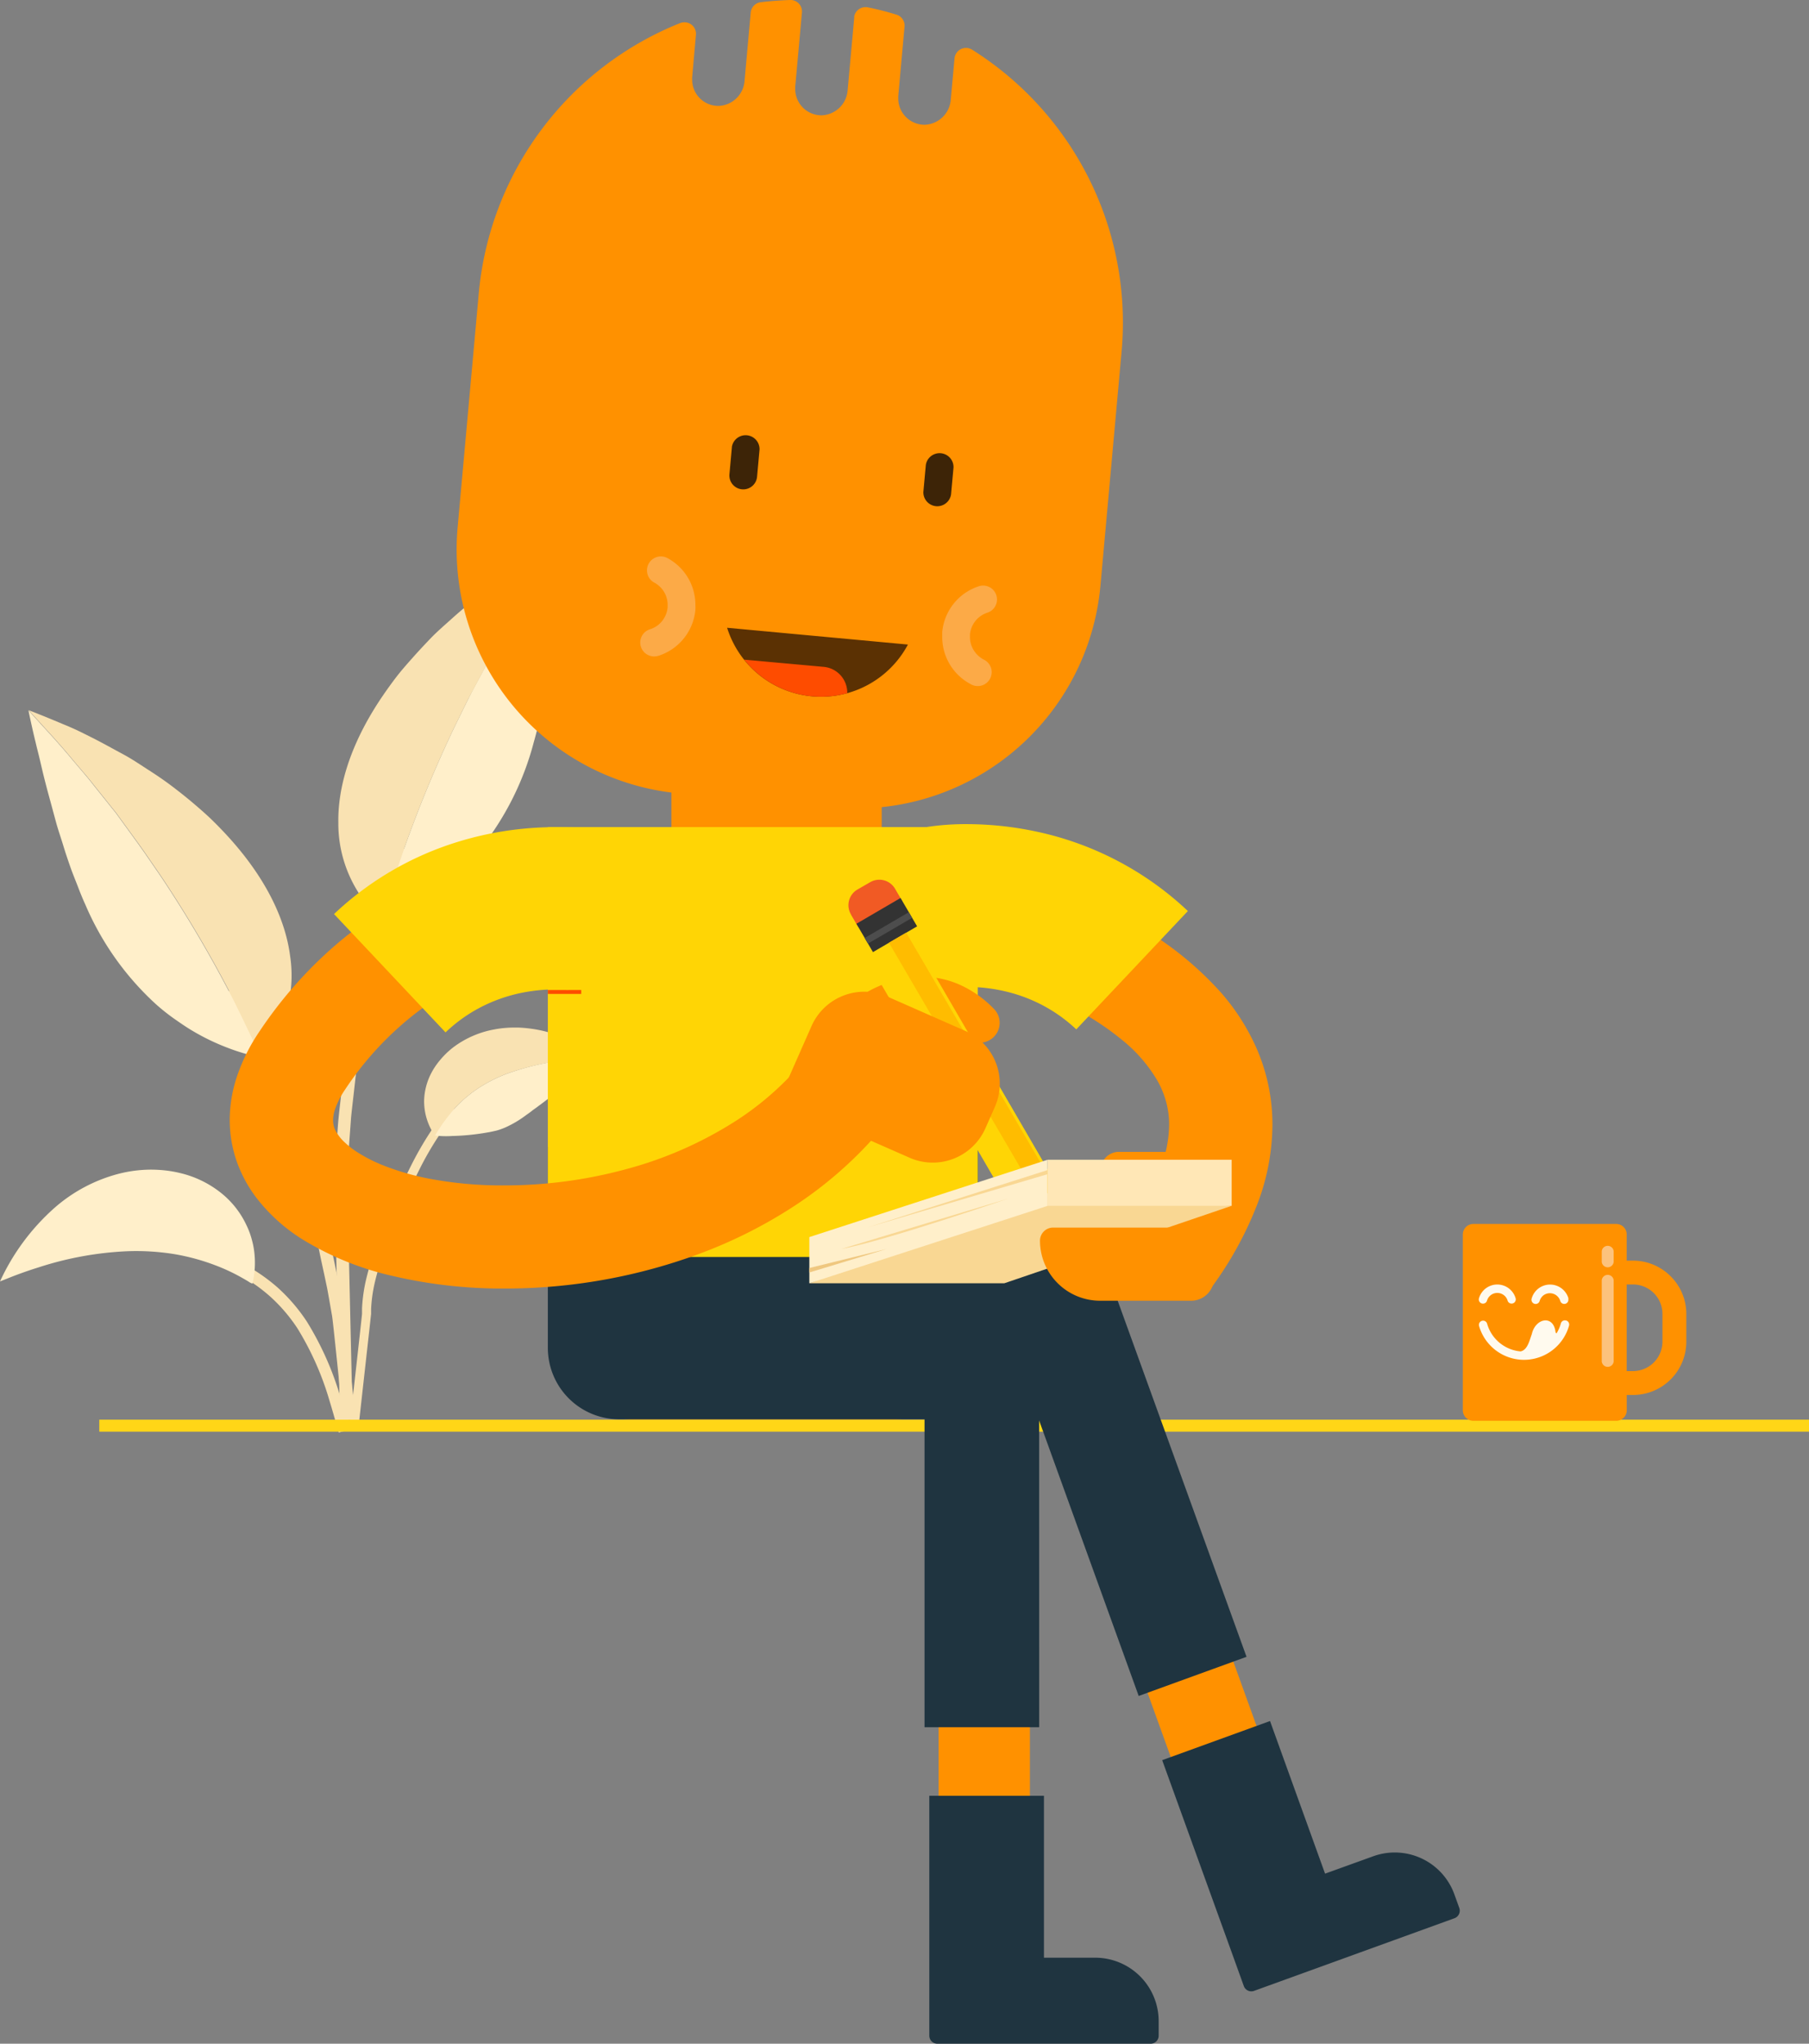 <?xml version="1.0" encoding="UTF-8" standalone="no"?>
<svg
   xmlns:dc="http://purl.org/dc/elements/1.1/"
   xmlns:cc="http://creativecommons.org/ns#"
   xmlns:rdf="http://www.w3.org/1999/02/22-rdf-syntax-ns#"
   xmlns:svg="http://www.w3.org/2000/svg"
   xmlns="http://www.w3.org/2000/svg"
   xmlns:sodipodi="http://sodipodi.sourceforge.net/DTD/sodipodi-0.dtd"
   xmlns:inkscape="http://www.inkscape.org/namespaces/inkscape"
   id="Layer_1"
   data-name="Layer 1"
   viewBox="0 0 323.434 365.43"
   version="1.1"
   sodipodi:docname="suggest-dish-desktop.svg"
   inkscape:version="1.0.1 (0767f8302a, 2020-10-17)"
   >
  <rect x="0" y="0" width="323.434" height="365.43" fill="#808080" stroke="none"/>
  <defs
     id="defs146" />
  <sodipodi:namedview
     pagecolor="#ffffff"
     bordercolor="#666666"
     borderopacity="1"
     objecttolerance="10"
     gridtolerance="10"
     guidetolerance="10"
     inkscape:pageopacity="0"
     inkscape:pageshadow="2"
     inkscape:window-width="1920"
     inkscape:window-height="1014"
     id="namedview144"
     showgrid="false"
     fit-margin-top="0"
     fit-margin-left="0"
     fit-margin-right="0"
     fit-margin-bottom="0"
     inkscape:zoom="1.9567597"
     inkscape:cx="191.6"
     inkscape:cy="182.73"
     inkscape:window-x="0"
     inkscape:window-y="32"
     inkscape:window-maximized="1"
     inkscape:current-layer="Layer_1"
     inkscape:document-rotation="0" />
  <style
     id="style2">body{
    margin: 0;
    padding: 0;
  }
  #a {
    animation-name: diamondMovesBack;
    animation-duration: 3s;
    animation-iteration-count: infinite;
    animation-timing-function: linear;
    animation-direction: alternate;
    transform-origin: left 4px;
    transform-box: fill-box;
    
    
}
@keyframes diamondMovesBack {
    10%   { transform:  rotate(2deg); }
    25%   { transform:  rotate(5deg); }
    45%   { transform:  rotate(1deg); }
    55%   { transform:  rotate(3deg); }
    65%   { transform:  rotate(0deg); }
    70%   { transform:  rotate(1deg); }
    80%   { transform:  rotate(3deg); }
    90%   { transform:  rotate(0deg); }
    95%   { transform:  rotate(3deg); }
    100%   { transform:  rotate(5deg); }
}

#b {
    animation-name: bdiamondMovesBack;
    animation-duration: 4.5s;
    animation-timing-function:linear ;
    animation-iteration-count: infinite;
    transform-origin: 50% 50%;
    animation-direction: initial;
}
@keyframes bdiamondMovesBack {
    0%   { opacity: .35; transform: translate(0, 20px); }
    10%  {opacity: 1;} 
    90%  {opacity: 1;}
    100% { opacity: 0; transform: translate(0, -25px); }
}
#aa {
    animation-name: smoke1;
    animation-duration: 4.5s;
    animation-timing-function:linear ;
    animation-iteration-count: infinite;
    transform-origin: 50% 50%;
    animation-direction: initial;
}
@keyframes smoke1 {
    0%   { opacity: .35; transform: translate(0, 10px); }
    10%{opacity: 1;} 
90%{opacity: 1;}
    100% { opacity: 0; transform: translate(0px, -30px); }
}
#bb {
    animation-name: smoke2;
    animation-duration: 4.5s;
    animation-timing-function:linear ;
    animation-delay: 2s;
    animation-iteration-count: infinite;
    transform-origin: 50% 50%;
    animation-direction: initial;
}
@keyframes smoke2 {
    0%   { opacity: .35; transform: translate(0, 15px); }
    10%{opacity: 1;} 
90%{opacity: 1;}
    100% { opacity: 0; transform: translate(0px, -35px); }
}
#cc {
    animation-name: smoke3;
    animation-duration: 4.5s;
    animation-timing-function:linear ;
    animation-delay: 3s;
    animation-iteration-count: infinite;
    transform-origin: 50% 50%;
    animation-direction: initial;
}
@keyframes smoke3 {
    0%   { opacity: .35; transform: translate(0, 10px); }
    10%{opacity: 1;} 
90%{opacity: 1;}
    100% { opacity: 0; transform: translate(0px, -30px); }
}
#eye{
    animation: blink 8s 1s linear infinite ;
    transform-origin: 50% 50%;
}

@keyframes blink{
    0%{opacity: 1;}
    1.5%{opacity: 0;}
    3%{opacity: 1;}
    20%{opacity: 1;}
    21%{opacity: 0;}
    22%{opacity: 1;}
    40%{opacity: 1;}
    
    70%{opacity: 1;}
    71%{opacity: 0;}
    72%{opacity: 1;}
}</style>
  <path
     d="m 80.6,197.73 -0.85,0.95 a 40,40 0 0 0 -2.89,3.86 v 0 A 59.26,59.26 0 0 0 73.49,208.43 v 0 c -1.12,2.2 -2.17,4.62 -3.19,7 v 0 c -1,2.42 -2,4.81 -2.91,7.14 v 0 a 47.26,47.26 0 0 0 -2,6.49 v 0 a 29.19,29.19 0 0 0 -0.66,4.84 v 0 c 0,0.38 0,0.7 0,1 0,0.3 -2.22,20 -2.22,20.09 l 1.62,-0.05 c 0,-0.08 2.22,-19.94 2.22,-20 0,-0.06 0,-0.55 0,-0.9 v 0 a 26.66,26.66 0 0 1 0.62,-4.54 v 0 a 45.57,45.57 0 0 1 1.93,-6.28 v 0 c 0.85,-2.27 1.88,-4.68 2.89,-7.08 v 0 c 1,-2.39 2.05,-4.77 3.15,-6.93 v 0 a 54.74,54.74 0 0 1 3.26,-5.72 v 0 a 38.55,38.55 0 0 1 2.78,-3.71 v 0 c 0.32,-0.36 0.57,-0.66 0.78,-0.88 z"
     style="fill:#f9e2b2"
     id="path4" />
  <polygon
     points=""
     style="fill:#f9e2b2"
     id="polygon6"
     transform="translate(-49.99,0.03)" />
  <polygon
     points="117,229.37 117,229.38 "
     style="fill:#f9e2b2"
     id="polygon8"
     transform="translate(-49.99,0.03)" />
  <line
     x1="78.24"
     y1="203.39"
     x2="78.25"
     y2="203.39"
     style="fill:none"
     id="line10" />
  <polygon
     points=""
     style="fill:#f9e2b2"
     id="polygon12"
     transform="translate(-49.99,0.03)" />
  <path
     d="m 77.76,203.03 c 0,0 0.32,0.05 0.87,0.09 0.55,0.04 1.35,0.06 2.28,0 a 41.05,41.05 0 0 0 6.35,-0.65 c 0.54,-0.09 1.05,-0.21 1.57,-0.33 a 12.14,12.14 0 0 0 1.53,-0.55 19.11,19.11 0 0 0 3.57,-2.1 c 0.34,-0.26 0.74,-0.51 1.12,-0.82 0.38,-0.31 0.83,-0.59 1.27,-0.94 0.91,-0.66 1.9,-1.44 3,-2.3 C 101.57,193.7 104.32,191.59 107.56,188.95 l -1.49,0.11 c -0.94,0.06 -2.29,0.16 -3.9,0.34 a 47.37,47.37 0 0 0 -11.57,2.6 25.76,25.76 0 0 0 -5.6,2.93 l -0.62,0.44 -0.58,0.47 c -0.38,0.31 -0.75,0.6 -1.09,0.93 l -0.5,0.46 -0.46,0.48 c -0.32,0.31 -0.59,0.63 -0.86,0.93 a 28.84,28.84 0 0 0 -2.35,3.14 c -0.51,0.79 -0.78,1.25 -0.78,1.25 z"
     style="fill:#ffefca"
     id="path14" />
  <path
     d="m 77.76,203.03 a 7.29,7.29 0 0 1 -0.49,-0.74 10.71,10.71 0 0 1 -0.94,-2.14 10.78,10.78 0 0 1 -0.5,-3.45 11.29,11.29 0 0 1 1.16,-4.59 12.69,12.69 0 0 1 1.64,-2.5 15,15 0 0 1 2.46,-2.38 17.31,17.31 0 0 1 7.23,-3.15 17.66,17.66 0 0 1 2.17,-0.29 c 0.74,-0.06 1.49,-0.06 2.27,-0.05 a 23.88,23.88 0 0 1 4.75,0.69 34.53,34.53 0 0 1 10.09,4.56 l -1.49,0.11 c -0.94,0.06 -2.29,0.16 -3.9,0.34 a 47.37,47.37 0 0 0 -11.61,2.56 25.76,25.76 0 0 0 -5.6,2.93 l -0.62,0.44 -0.58,0.47 c -0.38,0.31 -0.75,0.6 -1.09,0.93 l -0.5,0.46 -0.46,0.48 c -0.32,0.31 -0.59,0.63 -0.86,0.93 a 28.84,28.84 0 0 0 -2.35,3.14 c -0.51,0.79 -0.78,1.25 -0.78,1.25 z"
     style="fill:#f9e2b2"
     id="path16" />
  <path
     d="m 71.22,151.49 c -0.16,0.44 -0.44,1.17 -0.76,2.12 -0.58,1.71 -1.32,4.19 -2.29,7.16 a 208.75,208.75 0 0 0 -5.27,21.96 v 0 l -0.29,1.49 -0.24,1.5 c -0.15,1 -0.3,2 -0.46,3 -0.16,1 -0.3,2 -0.44,2.94 -0.14,0.94 -0.22,1.91 -0.34,2.86 v 0 c -0.2,1.9 -0.43,3.72 -0.6,5.43 -0.17,1.71 -0.24,3.37 -0.35,4.87 -0.06,0.76 -0.11,1.48 -0.16,2.17 -0.05,0.69 0,1.32 -0.07,1.93 v 0 c 0,1.23 -0.08,2.3 -0.1,3.17 -0.02,0.87 0.88,38.55 0.88,39 l 2.25,-0.17 c 0,-0.47 -0.88,-38.21 -0.88,-39.13 0,-0.92 0.06,-1.91 0.1,-3.12 v 0 c 0,-0.58 0,-1.23 0.07,-1.93 v 0 c 0,-0.68 0.1,-1.4 0.15,-2.14 0.11,-1.49 0.23,-3.08 0.35,-4.8 v 0 c 0.17,-1.72 0.4,-3.52 0.6,-5.38 v 0 c 0.11,-0.92 0.2,-1.87 0.34,-2.85 v 0 c 0.14,-1 0.29,-1.92 0.44,-2.9 0.15,-0.98 0.29,-2 0.44,-2.95 v 0 l 0.23,-1.5 0.29,-1.49 a 204.93,204.93 0 0 1 5.24,-21.74 v 0 c 0.93,-2.92 1.68,-5.36 2.26,-7.08 v 0 c 0.29,-0.8 0.52,-1.43 0.68,-1.89 z"
     style="fill:#f9e2b2"
     id="path18" />
  <path
     d="m 68.3,164.26 a 16.2,16.2 0 0 0 1.61,-0.58 38.59,38.59 0 0 0 4.09,-2 39.07,39.07 0 0 0 5.54,-3.71 c 1,-0.78 1.93,-1.66 3,-2.6 a 35.58,35.58 0 0 0 3,-3.15 51.57,51.57 0 0 0 9.89,-19.49 c 0.31,-1.09 0.6,-2.2 0.88,-3.4 0.28,-1.2 0.58,-2.38 0.83,-3.65 0.25,-1.27 0.5,-2.58 0.7,-4 0.2,-1.42 0.49,-2.77 0.69,-4.24 0.2,-1.47 0.36,-3 0.56,-4.59 0.2,-1.59 0.39,-3.21 0.55,-4.92 0.08,-0.88 0.15,-1.73 0.23,-2.64 0.08,-0.91 0.18,-1.76 0.27,-2.69 q 0.26,-2.75 0.44,-5.74 l -1.85,2.87 c -1.18,1.74 -2.9,4.2 -4.76,7.25 -0.48,0.76 -1,1.55 -1.49,2.36 -0.49,0.81 -1,1.67 -1.54,2.55 l -3.22,5.55 -3.22,6 -0.81,1.59 -0.77,1.57 -1.54,3.13 A 222.59,222.59 0 0 0 71.69,153.35 c -1.1,3.27 -1.93,6 -2.55,7.91 a 29,29 0 0 0 -0.84,3 z"
     style="fill:#ffefca"
     id="path20" />
  <path
     d="m 68.3,164.26 a 12,12 0 0 1 -1.17,-1 18.71,18.71 0 0 1 -2.64,-3.05 23,23 0 0 1 -4,-13.09 c -0.1,-6 1.86,-13.77 7.91,-22.66 0.75,-1.1 1.56,-2.23 2.43,-3.37 0.87,-1.14 1.87,-2.27 2.9,-3.43 1.03,-1.16 2.11,-2.32 3.26,-3.52 1.15,-1.2 2.46,-2.32 3.78,-3.51 1.32,-1.19 2.7,-2.36 4.2,-3.52 1.5,-1.16 3.08,-2.32 4.72,-3.47 0.82,-0.58 1.66,-1.16 2.52,-1.73 0.86,-0.57 1.78,-1.12 2.69,-1.68 q 2.74,-1.68 5.69,-3.31 l -1.82,2.81 c -1.18,1.73 -2.9,4.2 -4.76,7.24 l -1.49,2.37 c -0.52,0.81 -1,1.66 -1.54,2.55 l -3.22,5.55 -3.22,6 -0.85,1.59 -0.77,1.57 -1.54,3.13 A 222.59,222.59 0 0 0 71.69,153.35 c -1.1,3.27 -1.93,6 -2.55,7.91 a 29,29 0 0 0 -0.84,3 z"
     style="fill:#f9e2b2"
     id="path22" />
  <path
     d="m 41.85,176.82 c 0.22,0.44 0.58,1.11 1,2 0.81,1.61 1.92,3.95 3.28,6.76 a 207.59,207.59 0 0 1 8.32,21 v 0 l 0.5,1.44 0.44,1.45 c 0.3,1 0.59,1.93 0.88,2.89 0.29,0.96 0.58,1.91 0.88,2.85 0.3,0.94 0.49,1.86 0.74,2.78 v 0 c 0.47,1.85 1,3.62 1.37,5.28 0.37,1.66 0.71,3.29 1,4.77 0.17,0.73 0.32,1.44 0.47,2.11 0.15,0.67 0.23,1.29 0.34,1.91 v 0 c 0.22,1.21 0.4,2.26 0.55,3.13 0.15,0.87 1.88,18.21 2,18.67 l -2.26,0.15 c -0.08,-0.46 -1.81,-17.88 -2,-18.78 l -0.54,-3.08 v 0 c -0.11,-0.58 -0.21,-1.22 -0.35,-1.91 v 0 l -0.44,-2.09 c -0.31,-1.46 -0.66,-3 -1,-4.71 v 0 c -0.41,-1.67 -0.88,-3.42 -1.36,-5.23 v 0 c -0.23,-0.88 -0.46,-1.82 -0.73,-2.77 v 0 l -0.85,-2.81 -0.88,-2.86 v 0 l -0.44,-1.45 -0.5,-1.43 A 208.39,208.39 0 0 0 44.01,186.1 v 0 c -1.34,-2.76 -2.43,-5.07 -3.25,-6.69 v 0 l -0.93,-1.76 z"
     style="fill:#f9e2b2"
     id="path24" />
  <path
     d="m 46.6,189.06 c 0,0 -0.62,-0.09 -1.68,-0.36 a 37.58,37.58 0 0 1 -4.33,-1.39 39.87,39.87 0 0 1 -6,-2.89 c -1.09,-0.63 -2.15,-1.36 -3.3,-2.16 a 36.84,36.84 0 0 1 -3.4,-2.69 51.41,51.41 0 0 1 -12.64,-17.84 c -0.46,-1 -0.91,-2.11 -1.34,-3.24 -0.43,-1.13 -0.92,-2.28 -1.34,-3.49 -0.42,-1.21 -0.86,-2.49 -1.26,-3.82 -0.4,-1.33 -0.88,-2.66 -1.27,-4.09 -0.39,-1.43 -0.79,-2.93 -1.21,-4.46 -0.42,-1.53 -0.84,-3.13 -1.24,-4.8 l -0.6,-2.56 C 6.78,134.41 6.55,133.54 6.34,132.63 5.9,130.84 5.49,128.97 5.08,127.01 l 2.22,2.44 c 1.41,1.55 3.46,3.75 5.74,6.51 l 1.8,2.12 c 0.63,0.74 1.27,1.5 1.89,2.31 l 4,5 4,5.51 1,1.41 1,1.45 2,2.91 a 224.8,224.8 0 0 1 12.94,22 c 1.55,3.08 2.75,5.68 3.63,7.48 a 27.77,27.77 0 0 1 1.3,2.91 z"
     style="fill:#ffefca"
     id="path26" />
  <path
     d="m 46.6,189.06 a 12.32,12.32 0 0 0 1,-1.14 18.93,18.93 0 0 0 2.2,-3.39 22.53,22.53 0 0 0 1.9,-5.65 23.11,23.11 0 0 0 0.18,-7.87 c -0.75,-5.95 -3.79,-13.36 -11,-21.31 -0.91,-1 -1.87,-2 -2.89,-3 -1.02,-1 -2.17,-2 -3.34,-3 -1.17,-1 -2.43,-2 -3.74,-3 -1.31,-1 -2.76,-2 -4.23,-2.94 -1.47,-0.94 -3,-2 -4.66,-2.89 -1.66,-0.89 -3.38,-1.86 -5.16,-2.77 -0.88,-0.44 -1.8,-0.91 -2.73,-1.36 -0.93,-0.45 -1.93,-0.88 -2.91,-1.28 -2,-0.84 -4,-1.67 -6.11,-2.48 l 2.23,2.44 c 1.41,1.56 3.46,3.75 5.73,6.51 l 1.81,2.13 c 0.63,0.73 1.27,1.5 1.89,2.3 l 4,5 4,5.5 1,1.41 1,1.45 2,2.91 a 224.8,224.8 0 0 1 12.94,22 c 1.55,3.08 2.75,5.68 3.63,7.48 a 27.77,27.77 0 0 1 1.26,2.95 z"
     style="fill:#f9e2b2"
     id="path28" />
  <path
     d="m 62.23,254.45 c -0.32,-1.12 -0.77,-2.71 -1.36,-4.63 a 55,55 0 0 0 -6,-13.5 31.5,31.5 0 0 0 -5.21,-6.08 v 0 a 32.05,32.05 0 0 0 -5.69,-4 34.68,34.68 0 0 0 -4.45,-2.09 v 0 c -0.44,-0.17 -0.8,-0.31 -1.08,-0.4 l -0.64,1.94 1,0.37 v 0 a 34,34 0 0 1 4.19,2 v 0 a 29.73,29.73 0 0 1 5.33,3.78 v 0 a 29.28,29.28 0 0 1 4.86,5.68 v 0 a 52.72,52.72 0 0 1 5.75,13 c 0.58,1.88 1,3.46 1.34,4.57 v 0 c 0.12,0.44 0.22,0.78 0.29,1.06 l 2,-0.54 -0.3,-1.07 z"
     style="fill:#f9e2b2"
     id="path30" />
  <path
     d="m 45.12,229.52 a 13.74,13.74 0 0 0 0.29,-1.42 15.85,15.85 0 0 0 0.1,-3.77 14.23,14.23 0 0 0 -0.44,-2.5 14.07,14.07 0 0 0 -1,-2.75 16.11,16.11 0 0 0 -4.21,-5.5 18.53,18.53 0 0 0 -7.74,-3.85 20.92,20.92 0 0 0 -2.49,-0.44 24.07,24.07 0 0 0 -2.68,-0.15 23.4,23.4 0 0 0 -5.65,0.72 A 28.12,28.12 0 0 0 9.67,216.04 39.69,39.69 0 0 0 0,229.13 l 1.88,-0.75 c 1.19,-0.47 2.91,-1.11 5,-1.76 a 59.62,59.62 0 0 1 15.84,-2.89 42.68,42.68 0 0 1 8.6,0.54 38.85,38.85 0 0 1 7.25,2 34.06,34.06 0 0 1 4.81,2.27 c 0.56,0.32 1,0.57 1.28,0.77 a 4.25,4.25 0 0 0 0.46,0.21 z"
     style="fill:#ffefca"
     id="path32" />
  <polyline
     points="0 255.96 483.18 255.96 483.18 253.82 0 253.82"
     style="fill:#ffd617"
     id="polyline34"
     transform="matrix(0.633,0,0,1,17.752,0.03)" />
  <polyline
     points="217.81 248.92 217.81 361.99 234.13 361.99 234.13 248.92"
     style="fill:#ff9100"
     id="polyline36"
     transform="translate(-49.99,0.03)" />
  <polyline
     points="234.79 246.3 273.23 352.64 288.57 347.09 250.14 240.75"
     style="fill:#ff9100"
     id="polyline38"
     transform="translate(-49.99,0.03)" />
  <path
     d="m 185.8,308.84 h -20.5 v -71.55 a 8.52,8.52 0 0 1 8.5,-8.52 h 3.48 a 8.51,8.51 0 0 1 8.51,8.51 v 0 z"
     style="fill:#1f3440"
     id="path40" />
  <path
     d="m 222.87,296.25 -19.28,7 -24.32,-67.29 a 8.51,8.51 0 0 1 5.1,-10.89 v 0 l 3.27,-1.19 a 8.52,8.52 0 0 1 10.9,5.12 z"
     style="fill:#1f3440"
     id="path42" />
  <path
     d="m 195.78,350.05 h -9.13 V 321.1 h -20.5 v 28.95 0 13.95 a 1.44,1.44 0 0 0 1.45,1.43 h 38.14 a 1.43,1.43 0 0 0 1.42,-1.43 v -2.6 a 11.35,11.35 0 0 0 -11.34,-11.35 z"
     style="fill:#1f3440"
     id="path44" />
  <path
     d="m 260.91,341.16 -0.88,-2.44 a 11.33,11.33 0 0 0 -14.5,-6.81 l -8.62,3.11 -9.84,-27.29 -19.28,7 12.43,34.38 v 0 l 2.16,6 a 1.43,1.43 0 0 0 1.81,0.88 v 0 l 35.87,-13 a 1.44,1.44 0 0 0 0.85,-1.83 z"
     style="fill:#1f3440"
     id="path46" />
  <rect
     x="120.04"
     y="132.79"
     width="37.6"
     height="23.86"
     style="fill:#ff9100"
     id="rect48" />
  <path
     d="m 170.66,10.42 -0.67,7.4 a 4.86,4.86 0 0 1 -4.62,4.49 4.71,4.71 0 0 1 -4.77,-4.65 c 0,-0.15 0,-0.31 0,-0.46 l 1.12,-12.42 a 2.05,2.05 0 0 0 -1.41,-2.15 51.18,51.18 0 0 0 -5.12,-1.31 2.07,2.07 0 0 0 -2.46,1.58 2,2 0 0 0 0,0.24 l -1.18,13 a 4.84,4.84 0 0 1 -4.62,4.48 4.7,4.7 0 0 1 -4.75,-4.64 c 0,-0.16 0,-0.33 0,-0.49 l 1.2,-13.25 A 2.06,2.06 0 0 0 141.5,0 h -0.25 c -1.77,0.06 -3.53,0.19 -5.27,0.4 a 2.05,2.05 0 0 0 -1.76,1.86 l -1.1,12.2 a 4.84,4.84 0 0 1 -4.63,4.48 4.69,4.69 0 0 1 -4.74,-4.64 3.54,3.54 0 0 1 0,-0.46 l 0.68,-7.63 A 2.05,2.05 0 0 0 122.6,4 a 2.19,2.19 0 0 0 -1,0.13 57.64,57.64 0 0 0 -36,48.33 l -3.78,41.85 A 43.8,43.8 0 0 0 121.6,141.88 l 27.6,2.5 a 43.8,43.8 0 0 0 47.55,-39.65 l 3.78,-41.85 a 57.64,57.64 0 0 0 -26.73,-54 2.07,2.07 0 0 0 -2.84,0.66 2.13,2.13 0 0 0 -0.3,0.88 z"
     style="fill:#ff9100"
     id="path50" />
  <path
     d="m 166.48,171.21 1.61,-8.59 -1.63,8.58 v 0 l 1.63,-8.58 -1.63,8.58 0.2,-1 -0.2,1 v 0 l 0.2,-1 -0.2,1 c 0,0 3,0.58 7.38,1.86 a 104.22,104.22 0 0 1 11.52,4.06 75.78,75.78 0 0 1 9.24,4.61 49.22,49.22 0 0 1 6.08,4.27 26.65,26.65 0 0 1 6.23,7.19 16.23,16.23 0 0 1 1.57,3.78 15.31,15.31 0 0 1 0.55,4.15 21.88,21.88 0 0 1 -1.54,7.75 45.9,45.9 0 0 1 -5.81,10.51 l 15,10.73 a 63.83,63.83 0 0 0 8.12,-14.8 40.26,40.26 0 0 0 2.7,-14.19 33.94,33.94 0 0 0 -2.94,-13.9 38.94,38.94 0 0 0 -6.27,-9.75 59.33,59.33 0 0 0 -14.84,-11.95 107.81,107.81 0 0 0 -22.52,-9.63 109.7,109.7 0 0 0 -11,-2.83 l -3.41,18.13 z"
     style="fill:#ff9100"
     id="path52" />
  <path
     d="m 170.6,176.53 -1.63,-9.6 1.46,9.62 h 0.17 l -1.63,-9.6 1.46,9.62 -0.51,-3.38 0.49,3.39 v 0 l -0.51,-3.38 0.49,3.38 v 0 a 20,20 0 0 1 2.45,-0.12 30.27,30.27 0 0 1 8.91,1.35 27.85,27.85 0 0 1 5.32,2.3 27.26,27.26 0 0 1 5.36,3.95 l 19.95,-21.16 a 56.52,56.52 0 0 0 -27,-14.19 59.83,59.83 0 0 0 -12.51,-1.35 46,46 0 0 0 -7.13,0.51 z"
     style="fill:#ffd505"
     id="path54" />
  <path
     d="m 159.7,253.78 h -46.64 a 15,15 0 0 1 -15,-15 v 0 -85.69 H 174.77 v 85.64 a 15,15 0 0 1 -15.07,15.05 z"
     style="fill:#ff9100"
     id="path56" />
  <path
     d="M 174.82,253.78 H 110.73 A 12.77,12.77 0 0 1 97.95,241.04 V 205.11 H 174.82 Z"
     style="fill:#1f3440"
     id="path58" />
  <rect
     x="97.95"
     y="147.89"
     width="76.87"
     height="76.87"
     style="fill:#ffd505"
     id="rect60" />
  <path
     d="m 162.33,115.25 a 17.6,17.6 0 0 1 -32.33,-3 z"
     style="fill:#5b3103"
     id="path62" />
  <path
     d="m 117.7,117.27 a 9.54,9.54 0 0 0 6.63,-8.23 8.51,8.51 0 0 0 0,-0.88 9.5,9.5 0 0 0 -5.05,-8.4 2.49,2.49 0 0 0 -2.33,4.4 4.52,4.52 0 0 1 2.42,4 v 0.42 a 4.63,4.63 0 0 1 -1,2.48 4.47,4.47 0 0 1 -2.16,1.46 2.484,2.484 0 1 0 1.49,4.74 v 0 z"
     style="fill:#fcaa47"
     id="path64" />
  <path
     d="m 175.85,117.92 a 4.68,4.68 0 0 1 -1.76,-1.66 4.49,4.49 0 0 1 -0.67,-2.37 v -0.42 a 4.53,4.53 0 0 1 3.15,-3.93 2.483,2.483 0 0 0 -1.51,-4.73 9.53,9.53 0 0 0 -6.6,8.22 c 0,0.29 0,0.58 0,0.88 a 9.54,9.54 0 0 0 5.09,8.42 2.49,2.49 0 1 0 2.32,-4.4 z"
     style="fill:#fcaa47"
     id="path66" />
  <path
     d="m 147.28,119.24 -14.23,-1.29 a 17.58,17.58 0 0 0 18.43,6 4.63,4.63 0 0 0 -4.2,-4.71 z"
     style="fill:#fe4c00"
     id="path68" />
  <polyline
     points="147.94 177.69 153.91 177.69 153.91 176.99 147.94 176.99"
     style="fill:#fe4c00"
     id="polyline70"
     transform="translate(-49.99,0.03)" />
  <g
     id="eye"
     transform="translate(-49.99,0.03)">
    <path
       d="m 223.93,150.41 -0.44,4.83 a 2.49,2.49 0 0 0 4.95,0.44 l 0.44,-4.83 a 2.49,2.49 0 0 0 -4.95,-0.44"
       transform="translate(-8.41,-67.3)"
       style="fill:#3d2407"
       id="path72" />
    <path
       d="m 189.26,147.2 -0.44,4.84 a 2.48,2.48 0 1 0 4.94,0.44 l 0.44,-4.84 a 2.49,2.49 0 0 0 -4.95,-0.44"
       transform="translate(-8.41,-67.3)"
       style="fill:#3d2407"
       id="path74" />
  </g>
  <path
     d="m 210.04,209.22 h -13.25 a 3.26,3.26 0 0 1 3.27,-3.26 h 10 z"
     style="fill:#ff9100"
     id="path77" />
  <path
     d="m 191.52,223.24 -0.92,-1.51 1.17,-0.68 0.9,1.55 a 0.58,0.58 0 0 1 -0.2,0.77 v 0 l -0.19,0.12 a 0.58,0.58 0 0 1 -0.78,-0.19 z"
     style="fill:#1a1a1a"
     id="path79" />
  <polygon
     points="232.97,216.33 240.87,211.72 242.13,221.57 241.53,221.92 240.93,222.27 "
     style="fill:#ffefca"
     id="polygon81"
     transform="translate(-49.99,0.03)" />
  <g
     id="a"
     transform="translate(-49.99,0.03)">
    <path
       d="m 132.61,226.73 a 71.85,71.85 0 0 0 -14.55,9.81 76.29,76.29 0 0 0 -13.33,15.25 33,33 0 0 0 -3.86,7.66 24.8,24.8 0 0 0 -1.4,8.09 22.59,22.59 0 0 0 1.4,7.8 24.06,24.06 0 0 0 3.21,5.89 31.12,31.12 0 0 0 8.4,7.65 53.21,53.21 0 0 0 16.52,6.63 85.75,85.75 0 0 0 19.62,2.16 100.26,100.26 0 0 0 35,-6.28 84.91,84.91 0 0 0 16.7,-8.42 72,72 0 0 0 14.55,-12.54 L 201,258.24 a 53.54,53.54 0 0 1 -10.83,9.32 69.86,69.86 0 0 1 -20.1,8.84 83.12,83.12 0 0 1 -21.45,2.83 A 70,70 0 0 1 135,278 a 45.87,45.87 0 0 1 -8.2,-2.4 27,27 0 0 1 -4.48,-2.29 14.83,14.83 0 0 1 -2.27,-1.76 7.87,7.87 0 0 1 -1.7,-2.19 4,4 0 0 1 -0.4,-1.76 6.43,6.43 0 0 1 0.4,-2.13 15.24,15.24 0 0 1 1.76,-3.4 57.26,57.26 0 0 1 10.09,-11.55 52.79,52.79 0 0 1 10.8,-7.32 l -8.38,-16.43 z"
       transform="translate(-8.41,-67.3)"
       style="fill:#ff9100"
       id="path83" />
    <path
       d="m 216.58,251.06 -1.32,-1.76 1.28,1.79 v 0 l -1.32,-1.76 1.28,1.79 -0.18,-0.26 0.18,0.26 v 0 l -0.18,-0.26 0.18,0.26 a 11.6,11.6 0 0 1 2.06,-1.09 12,12 0 0 1 4.68,-1 9.42,9.42 0 0 1 3.67,0.72 12.34,12.34 0 0 1 4.09,2.85 3.551,3.551 0 0 0 5.16,-4.88 l -0.1,-0.1 a 19.54,19.54 0 0 0 -6.45,-4.44 16.75,16.75 0 0 0 -6.37,-1.26 19.4,19.4 0 0 0 -7.72,1.69 17.7,17.7 0 0 0 -3.19,1.76 3.55,3.55 0 0 0 4.19,5.71 z"
       transform="translate(-8.41,-67.3)"
       style="fill:#ff9100"
       id="path85" />
    <path
       d="m 210.54,230.8 1.32,2.26 7.89,-4.61 -1.32,-2.26 A 3.25,3.25 0 0 0 214,225 l -2.29,1.32 a 3.24,3.24 0 0 0 -1.18,4.43 z"
       transform="translate(-8.41,-67.3)"
       style="fill:#f15a24"
       id="path87" />
    <rect
       x="227.31"
       y="231.56"
       width="9.14"
       height="53.39"
       transform="matrix(0.86,-0.5,0.5,0.86,-106.99,84.85)"
       style="fill:#ffd505"
       id="rect89" />
    <rect
       x="212.37"
       y="229.74"
       width="9.14"
       height="5.87"
       transform="rotate(-30.28,88.369,214.559)"
       style="fill:#333333"
       id="rect91" />
    <rect
       x="212.66"
       y="232.61"
       width="9.14"
       height="1.16"
       transform="rotate(-30.29,88.701,215.076)"
       style="fill:#4d4d4d"
       id="rect93" />
    <rect
       x="230.55"
       y="231.29"
       width="3.57"
       height="53.39"
       transform="rotate(-30.28,103.773,239.868)"
       style="fill:#ffbc00"
       id="rect95" />
    <path
       d="M 221.05,274.29 197.64,264 203.48,250.77 A 10.3,10.3 0 0 1 217,245.44 v 0 l 14,6.17 a 10.29,10.29 0 0 1 5.28,13.57 v 0 l -1.7,3.84 a 10.29,10.29 0 0 1 -13.56,5.26 z"
       transform="translate(-8.41,-67.3)"
       style="fill:#ff9100"
       id="path97" />
  </g>
  <polygon
     points="270.19,215.58 237.28,213.32 194.69,229.43 229.54,229.43 "
     style="fill:#f9d793"
     id="polygon100"
     transform="translate(-49.99,0.03)" />
  <path
     d="m 106.35,148.41 a 44.51,44.51 0 0 0 -7.11,-0.51 59.29,59.29 0 0 0 -17.59,2.69 A 56.21,56.21 0 0 0 59.72,163.44 l 19.94,21.16 a 27.26,27.26 0 0 1 5.36,-4 28.07,28.07 0 0 1 7.87,-3 31,31 0 0 1 6.37,-0.69 C 100.2,176.91 100.93,176.96 101.34,177 a 2.21,2.21 0 0 1 0.36,0 v 0 l 1.06,-7.41 -1.25,7.38 h 0.19 l 1.06,-7.41 -1.25,7.38 4.86,-28.68 z"
     style="fill:#ffd505"
     id="path102" />
  <polygon
     points="194.69,221.17 237.28,207.34 237.28,215.59 194.69,229.43 "
     style="fill:#ffefca"
     id="polygon104"
     transform="translate(-49.99,0.03)" />
  <rect
     x="187.3"
     y="207.37"
     width="32.91"
     height="8.24"
     style="fill:#ffe7b6"
     id="rect106" />
  <polygon
     points="237.28,209.19 205.1,219.44 237.28,209.92 "
     style="fill:#f9d793"
     id="polygon108"
     transform="translate(-49.99,0.03)" />
  <path
     d="m 150.39,223.33 29.82,-9 c 0,0 -22.03,7.58 -29.82,9 z"
     style="fill:#f9d793"
     id="path110" />
  <polygon
     points="194.69,226.7 208.5,223.3 194.69,227.5 "
     style="fill:#efc77f"
     id="polygon112"
     transform="translate(-49.99,0.03)" />
  <path
     d="m 212.96,232.58 h -16.27 a 10.75,10.75 0 0 1 -10.75,-10.75 v 0 a 2.35,2.35 0 0 1 2.37,-2.33 h 28.76 v 9 a 4.11,4.11 0 0 1 -4.11,4.08 z"
     style="fill:#ff9100"
     id="path114" />
  <polygon
     points=""
     style="fill:#eb5929"
     id="polygon116"
     transform="translate(-49.99,0.03)" />
  <polygon
     points=""
     style="fill:#eb5929"
     id="polygon118"
     transform="translate(-49.99,0.03)" />
  <g
     id="aa"
     transform="translate(-49.99,0.03)">
    <path
       d="m 326.81,291.79 a 5,5 0 0 0 -0.75,3.95 c 0.46,1.76 1.75,2.05 2.2,4.22 a 5.74,5.74 0 0 1 -0.25,3.26 7,7 0 0 1 -1.2,1.92 3.74,3.74 0 0 0 -0.25,1.87 4.47,4.47 0 0 0 1.27,2.48"
       transform="translate(-8.41,-67.3)"
       style="fill:none;stroke:#dedede;stroke-width:4px;stroke-linecap:round;stroke-linejoin:round"
       id="path122" />
  </g>
  <g
     id="cc"
     transform="translate(-49.99,0.03)">
    <path
       d="m 341.86,291.64 a 5,5 0 0 0 -0.75,3.95 c 0.46,1.76 1.75,2.05 2.2,4.21 a 5.77,5.77 0 0 1 -0.25,3.27 7,7 0 0 1 -1.2,1.92 3.74,3.74 0 0 0 -0.25,1.87 4.51,4.51 0 0 0 1.27,2.48"
       transform="translate(-8.41,-67.3)"
       style="fill:none;stroke:#dedede;stroke-width:4px;stroke-linecap:round;stroke-linejoin:round"
       id="path125" />
  </g>
  <g
     id="bb"
     transform="translate(-49.99,0.03)">
    <path
       d="m 334.06,288.33 a 5.08,5.08 0 0 0 -0.75,3.95 c 0.46,1.76 1.75,2.05 2.2,4.22 a 5.65,5.65 0 0 1 -0.25,3.26 6.29,6.29 0 0 1 -1.2,1.92 3.78,3.78 0 0 0 -0.24,1.87 4.48,4.48 0 0 0 1.26,2.49"
       transform="translate(-8.41,-67.3)"
       style="fill:none;stroke:#dedede;stroke-width:4px;stroke-linecap:round;stroke-linejoin:round"
       id="path128" />
  </g>
  <path
     d="m 298.7,228.21 a 9.49,9.49 0 0 0 -6.74,-2.8 h -1.12 v -4.68 a 1.88,1.88 0 0 0 -1.88,-1.88 h -25.53 a 1.89,1.89 0 0 0 -1.89,1.88 v 31.44 a 1.89,1.89 0 0 0 1.89,1.88 h 25.54 a 1.88,1.88 0 0 0 1.88,-1.88 v 0 -2.74 h 1.13 a 9.53,9.53 0 0 0 9.52,-9.53 v -4.94 a 9.49,9.49 0 0 0 -2.8,-6.75 z m -1.47,11.67 a 5.27,5.27 0 0 1 -5.27,5.28 h -1.12 v -15.49 h 1.12 a 5.27,5.27 0 0 1 5.27,5.27 z"
     style="fill:#ff9100"
     id="path131" />
  <path
     d="m 271,232.21 a 3.41,3.41 0 0 0 -6.59,0 0.75,0.75 0 0 0 1.44,0.4 1.92,1.92 0 0 1 3.71,0 0.75,0.75 0 0 0 1.44,-0.39 z"
     style="fill:#fffaee"
     id="path133" />
  <path
     d="m 280.44,232.21 a 3.42,3.42 0 0 0 -6.6,0 0.75,0.75 0 0 0 0.52,0.92 0.74,0.74 0 0 0 0.92,-0.52 2,2 0 0 1 0.68,-1 1.94,1.94 0 0 1 3,1 0.742,0.742 0 1 0 1.43,-0.4 z"
     style="fill:#fffaee"
     id="path135" />
  <path
     d="m 279.98,236.11 a 0.74,0.74 0 0 0 -0.91,0.52 v 0 a 7,7 0 0 1 -0.76,1.76 0.21,0.21 0 0 1 -0.19,-0.19 c -0.36,-3.16 -3.6,-2.54 -4.25,0.36 v 0 c -0.44,1.21 -0.77,2.82 -2,3.08 a 6.85,6.85 0 0 1 -6,-5 0.75,0.75 0 0 0 -0.95,-0.46 0.77,0.77 0 0 0 -0.49,0.86 8.36,8.36 0 0 0 16.1,0 0.76,0.76 0 0 0 -0.51,-0.93 z"
     style="fill:#fffaee"
     id="path137" />
  <path
     d="m 286.38,228.92 v 14.31 a 1.07,1.07 0 1 0 2.13,0 v -14.31 a 1.07,1.07 0 0 0 -2.13,0"
     style="fill:#fcc27c"
     id="path139" />
  <path
     d="m 286.38,223.73 v 1.7 a 1.07,1.07 0 1 0 2.13,0 v -1.7 a 1.07,1.07 0 0 0 -2.13,0 v 0"
     style="fill:#fcc27c"
     id="path141" />
</svg>
